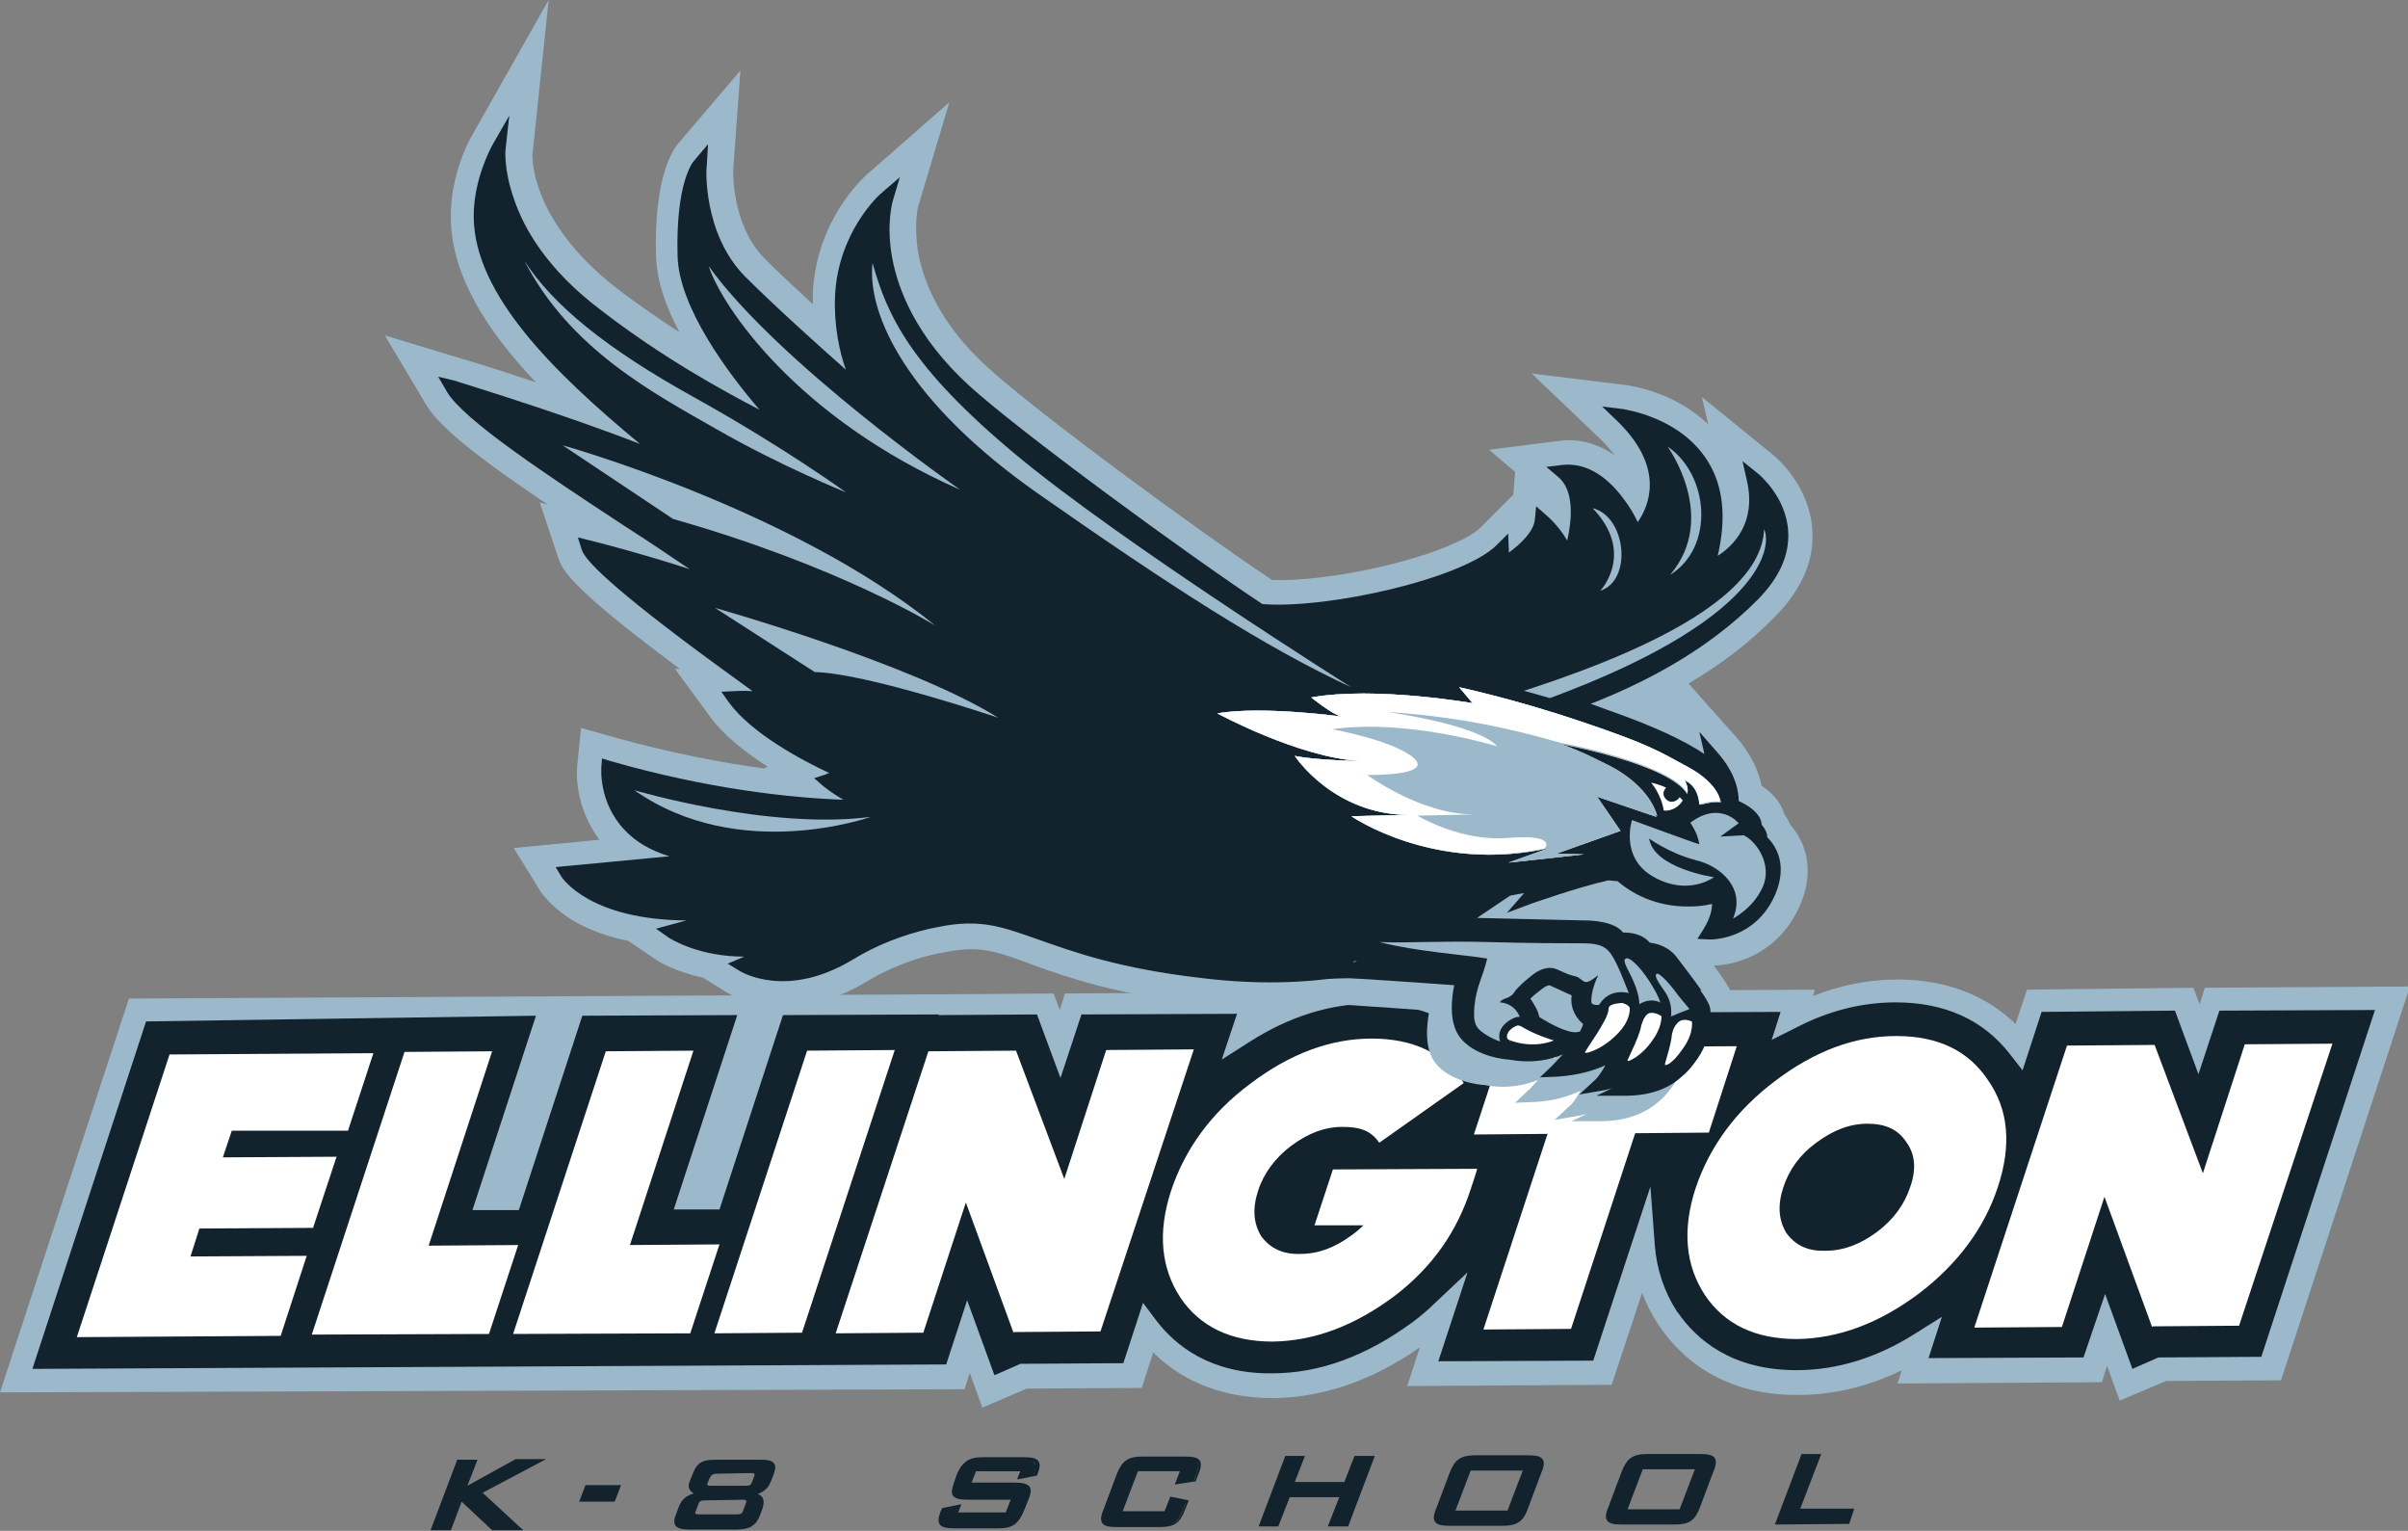 <?xml version="1.0" encoding="utf-8"?>
<!-- Generator: Adobe Illustrator 21.0.2, SVG Export Plug-In . SVG Version: 6.00 Build 0)  -->
<svg version="1.1" id="Layer_1" xmlns="http://www.w3.org/2000/svg" xmlns:xlink="http://www.w3.org/1999/xlink" x="0px" y="0px"
	 viewBox="0 0 379.2 241" style="enable-background:new 0 0 379.2 241;" xml:space="preserve">
<rect x="0" y="0" width="379.2" height="241" fill="#808080" stroke="none"/>
<style type="text/css">
	.st0{fill:#13232E;}
	.st1{fill:#9BB9CB;}
	.st2{fill:#B21E28;}
	.st3{fill:#FFFFFF;}
	.st4{clip-path:url(#SVGID_2_);fill:#CDD8E0;}
	.st5{fill:#CDD8E0;}
	.st6{fill:#AFBAC4;}
</style>
<g>
	<g>
		<path class="st0" d="M72.2,230.2l2.7,0l-1.7,4.4l8-4.5l3.8,0l-9.5,5l6.3,5.6l-4.3,0l-5-4.6l-1.8,4.7l-2.7,0L72.2,230.2z"/>
		<path class="st0" d="M82.4,240.9l-4.9,0l-4.8-4.5l-1.7,4.5l-3.2,0l4.2-11.1l3.2,0l-1.6,4.1l7.6-4.2l4.8,0l-10,5.3L82.4,240.9z
			 M77.7,240.5l3.6,0l-6.1-5.4l8.9-4.8l-2.8,0l-8.5,4.7l1.8-4.7l-2.2,0l-3.9,10.2l2.2,0l1.9-4.8L77.7,240.5z"/>
	</g>
	<g>
		<path class="st0" d="M92.3,234.1l5.1,0l-0.8,2.1l-5.1,0L92.3,234.1z"/>
		<path class="st0" d="M96.8,236.4l-5.6,0l1-2.6l5.6,0L96.8,236.4z M91.8,236l4.6,0l0.6-1.7l-4.6,0L91.8,236z"/>
	</g>
	<g>
		<path class="st0" d="M121.7,232l-0.4,1c-0.5,1.2-1.3,1.8-3,2.1c1.6,0.2,2.1,0.8,1.6,2.1l-0.4,1.1c-0.6,1.6-1.5,2.3-3.7,2.3l-7.3,0
			c-2.2,0-2.5-0.6-1.9-2.3l0.4-1.1c0.5-1.3,1.5-2,3.2-2.1c-1.5-0.3-1.9-0.8-1.4-2l0.4-1c0.6-1.7,1.5-2.1,3.4-2.1l7.1,0
			C121.8,229.9,122.3,230.3,121.7,232z M111.1,236c-0.9,0-1.2,0.2-1.5,1l-0.3,0.8c-0.3,0.8-0.2,0.9,0.7,0.9l5.8,0
			c0.9,0,1.2-0.2,1.4-1l0.3-0.8c0.3-0.8,0.2-1-0.7-1L111.1,236z M113,231.8c-0.9,0-1.2,0.2-1.5,1l-0.2,0.5c-0.3,0.8-0.2,1,0.7,1
			l5.3,0c0.9,0,1.2-0.2,1.5-1l0.2-0.5c0.3-0.8,0.2-1-0.7-1L113,231.8z"/>
		<path class="st0" d="M115.9,240.8l-7.3,0c-1.2,0-1.9-0.2-2.2-0.6c-0.3-0.4-0.3-1,0.1-1.9l0.4-1.1c0.4-1.1,1.2-1.8,2.4-2.1
			c-0.3-0.1-0.5-0.3-0.7-0.6c-0.2-0.4-0.2-0.9,0.1-1.5l0.4-1c0.7-1.9,1.7-2.2,3.6-2.2l7.1,0c1,0,1.8,0.1,2.1,0.6
			c0.3,0.4,0.2,0.9-0.1,1.8l-0.4,1c-0.4,1-1,1.6-2.1,2c0.4,0.1,0.6,0.3,0.8,0.6c0.2,0.4,0.2,0.9,0,1.6l-0.4,1.1
			C119.1,240.1,118.1,240.8,115.9,240.8z M112.8,230.2c-1.9,0-2.6,0.4-3.2,1.9l-0.4,1c-0.2,0.5-0.2,0.9-0.1,1.1
			c0.2,0.3,0.6,0.5,1.3,0.6l1.6,0.3l-1.6,0.2c-1.6,0.2-2.6,0.8-3,2l-0.4,1.1c-0.3,0.8-0.3,1.2-0.2,1.5c0.2,0.3,0.8,0.4,1.8,0.4
			l7.3,0c2,0,2.8-0.5,3.4-2.1l0.4-1.1c0.2-0.5,0.2-0.9,0-1.2c-0.2-0.3-0.7-0.5-1.5-0.6l-1.7-0.2l1.7-0.3c1.6-0.3,2.4-0.8,2.8-1.9
			l0.4-1c0.3-0.7,0.3-1.1,0.2-1.4c-0.2-0.3-0.7-0.4-1.7-0.4L112.8,230.2z M115.9,238.9l-5.8,0c-0.5,0-0.8,0-1-0.3
			c-0.2-0.2-0.1-0.6,0.1-1l0.3-0.8c0.3-0.9,0.7-1.1,1.7-1.1l5.8,0c0.5,0,0.8,0,1,0.3c0.2,0.2,0.1,0.6-0.1,1l-0.3,0.8
			C117.2,238.6,116.9,238.9,115.9,238.9z M111.1,236.2c-0.8,0-1,0.1-1.2,0.8l-0.3,0.8c-0.2,0.4-0.1,0.5-0.1,0.5c0,0,0.1,0.1,0.6,0.1
			l5.8,0c0.8,0,1-0.1,1.2-0.8l0.3-0.8c0.2-0.4,0.1-0.5,0.1-0.6c0,0-0.1-0.1-0.6-0.1L111.1,236.2z M117.4,234.4l-5.3,0
			c-0.5,0-0.8,0-1-0.3c-0.2-0.3-0.1-0.6,0.1-1l0.2-0.5c0.3-0.9,0.7-1.1,1.7-1.1l5.3,0c0.5,0,0.8,0,1,0.3c0.2,0.2,0.1,0.6-0.1,1
			l-0.2,0.5C118.7,234.2,118.3,234.4,117.4,234.4z M113,232c-0.8,0-1,0.2-1.3,0.8l-0.2,0.5c-0.2,0.4-0.1,0.5-0.1,0.5
			c0,0,0.1,0.1,0.6,0.1l5.3,0c0.8,0,1-0.1,1.2-0.8l0.2-0.5c0.2-0.4,0.1-0.5,0.1-0.6c0,0-0.1-0.1-0.6-0.1L113,232z"/>
	</g>
	<g>
		<path class="st0" d="M153.4,231.6l-0.9,2.3l7.1,0c2.1,0,2.6,0.5,1.9,2.5l-0.6,1.5c-0.8,2-1.7,2.5-3.8,2.5l-7,0
			c-2.1,0-2.6-0.5-1.9-2.5l0.1-0.3l2.5-0.5l-0.5,1.3l8,0l0.9-2.4l-7.1,0c-2.1,0-2.6-0.5-1.9-2.5l0.4-1.2c0.8-2,1.6-2.5,3.8-2.5
			l6.5,0c2,0,2.6,0.5,1.9,2.3l-0.1,0.2l-2.5,0.5l0.5-1.2L153.4,231.6z"/>
		<path class="st0" d="M157.2,240.6l-7,0c-1.3,0-1.9-0.2-2.2-0.6c-0.3-0.4-0.3-1.1,0.2-2.2l0.2-0.4l3-0.6l-0.5,1.3l7.5,0l0.8-2
			l-6.8,0c-1.3,0-1.9-0.2-2.2-0.6c-0.3-0.4-0.3-1.1,0.2-2.2l0.4-1.2c0.8-2,1.7-2.7,4-2.7l6.5,0c1.3,0,1.9,0.2,2.2,0.6
			c0.3,0.4,0.3,1-0.1,2l-0.1,0.3l-3.1,0.6l0.5-1.3l-7,0l-0.7,1.8l6.8,0c1.3,0,1.9,0.2,2.3,0.6c0.3,0.4,0.3,1.1-0.2,2.2l-0.6,1.5
			C160.4,239.9,159.5,240.6,157.2,240.6z M148.5,237.8l-0.1,0.2c-0.3,0.9-0.4,1.5-0.2,1.7c0.2,0.3,0.8,0.4,1.9,0.4l7,0
			c2.1,0,2.9-0.5,3.6-2.4l0.6-1.5c0.3-0.9,0.4-1.4,0.2-1.7c-0.2-0.3-0.8-0.4-1.9-0.4l-7.4,0l1.1-2.7l7.9,0l-0.4,1.1l2-0.4l0-0.1
			c0.3-0.8,0.3-1.3,0.2-1.6c-0.2-0.3-0.8-0.5-1.9-0.4l-6.5,0c-2.1,0-2.9,0.5-3.6,2.4l-0.4,1.2c-0.3,0.9-0.4,1.5-0.2,1.8
			c0.2,0.3,0.8,0.4,1.9,0.4l7.4,0l-1.1,2.9l-8.5,0l0.5-1.2L148.5,237.8z"/>
	</g>
	<g>
		<path class="st0" d="M179,231.5l-2.6,6.7l7.1,0l0.9-2.3l2.4,0.5l-0.5,1.3c-0.8,2-1.6,2.5-3.8,2.5l-6.8,0c-2.1,0-2.6-0.5-1.9-2.5
			l2.1-5.6c0.8-2,1.6-2.5,3.8-2.5l6.8,0c2.1,0,2.6,0.5,1.9,2.5l-0.4,1l-2.8,0.4l0.8-2L179,231.5z"/>
		<path class="st0" d="M182.6,240.4l-6.8,0c-1.3,0-1.9-0.2-2.2-0.6c-0.3-0.4-0.3-1.1,0.2-2.2l2.1-5.6c0.8-2,1.7-2.7,4-2.7l6.8,0
			c1.3,0,1.9,0.2,2.2,0.6c0.3,0.4,0.3,1.1-0.2,2.2l-0.4,1.1l-3.3,0.5l0.8-2.1l-6.6,0l-2.4,6.3l6.6,0l0.9-2.3l2.9,0.6l-0.6,1.5
			C185.8,239.8,184.9,240.4,182.6,240.4z M179.9,229.9c-2.1,0-2.9,0.5-3.6,2.4l-2.1,5.6c-0.3,0.9-0.4,1.5-0.2,1.8
			c0.2,0.3,0.8,0.4,1.9,0.4l6.8,0c2.1,0,2.9-0.5,3.6-2.4l0.4-1l-2-0.4l-0.9,2.2l-7.6,0l2.8-7.2l7.6,0l-0.8,2l2.3-0.3l0.3-0.9
			c0.3-0.9,0.4-1.5,0.2-1.8c-0.2-0.3-0.8-0.4-1.9-0.4L179.9,229.9z"/>
	</g>
	<g>
		<path class="st0" d="M202.6,229.5l2.6,0l-1.6,4.1l8.3,0l1.6-4.1l2.7,0l-4.1,10.6l-2.7,0l1.8-4.6l-8.3,0l-1.8,4.6l-2.6,0
			L202.6,229.5z"/>
		<path class="st0" d="M212.3,240.3l-3.2,0l1.8-4.6l-7.8,0l-1.8,4.6l-3.1,0l4.2-11.1l3.1,0l-1.6,4.1l7.8,0l1.6-4.1l3.2,0
			L212.3,240.3z M209.8,239.8l2.2,0l3.9-10.2l-2.2,0l-1.6,4.1l-8.8,0l1.6-4.1l-2.2,0l-3.9,10.2l2.2,0l1.8-4.6l8.8,0L209.8,239.8z"/>
	</g>
	<g>
		<path class="st0" d="M232.3,229.4l8.4,0c2.1,0,2.6,0.5,1.9,2.5l-2.1,5.6c-0.8,2-1.6,2.5-3.8,2.5l-8.4,0c-2.1,0-2.6-0.5-1.9-2.5
			l2.1-5.6C229.3,229.9,230.2,229.4,232.3,229.4z M237.6,237.9l2.6-6.7l-8.7,0l-2.6,6.7L237.6,237.9z"/>
		<path class="st0" d="M236.6,240.2l-8.4,0c-1.3,0-1.9-0.2-2.2-0.6c-0.3-0.4-0.3-1.1,0.2-2.2l2.1-5.6c0.8-2,1.7-2.7,4-2.7l8.4,0
			c1.3,0,1.9,0.2,2.2,0.6c0.3,0.4,0.3,1.1-0.2,2.2l-2.1,5.6C239.9,239.5,238.9,240.2,236.6,240.2z M232.3,229.6
			c-2.1,0-2.9,0.5-3.6,2.4l-2.1,5.6c-0.3,0.9-0.4,1.5-0.2,1.8c0.2,0.3,0.8,0.4,1.9,0.4l8.4,0c2.1,0,2.9-0.5,3.6-2.4l2.1-5.6
			c0.3-0.9,0.4-1.5,0.2-1.8c-0.2-0.3-0.8-0.4-1.9-0.4L232.3,229.6z M237.7,238.2l-9.2,0l2.8-7.2l9.2,0L237.7,238.2z M229.2,237.8
			l8.2,0l2.4-6.3l-8.2,0L229.2,237.8z"/>
	</g>
	<g>
		<path class="st0" d="M259.4,229.2l8.4,0c2.1,0,2.6,0.5,1.9,2.5l-2.1,5.6c-0.8,2-1.6,2.5-3.8,2.5l-8.4,0c-2.1,0-2.6-0.5-1.9-2.5
			l2.1-5.6C256.4,229.8,257.3,229.2,259.4,229.2z M264.6,237.8l2.6-6.7l-8.7,0l-2.6,6.7L264.6,237.8z"/>
		<path class="st0" d="M263.7,240l-8.4,0c-1.3,0-1.9-0.2-2.2-0.6c-0.3-0.4-0.3-1.1,0.2-2.2l2.1-5.6c0.8-2,1.7-2.7,4-2.7l8.4,0
			c1.3,0,1.9,0.2,2.2,0.6c0.3,0.4,0.3,1.1-0.2,2.2l-2.1,5.6C266.9,239.4,266,240,263.7,240z M259.4,229.5c-2.1,0-2.9,0.5-3.6,2.4
			l-2.1,5.6c-0.3,0.9-0.4,1.5-0.2,1.8c0.2,0.3,0.8,0.4,1.9,0.4l8.4,0c2.1,0,2.9-0.5,3.6-2.4l2.1-5.6c0.3-0.9,0.4-1.5,0.2-1.8
			c-0.2-0.3-0.8-0.4-1.9-0.4L259.4,229.5z M264.8,238l-9.2,0l2.8-7.2l9.2,0L264.8,238z M256.3,237.6l8.2,0l2.4-6.3l-8.2,0
			L256.3,237.6z"/>
	</g>
	<g>
		<path class="st0" d="M283.9,229.1l2.6,0l-3.3,8.6l8.5,0l-0.8,2l-11.2,0.1L283.9,229.1z"/>
		<path class="st0" d="M291.2,239.9l-11.7,0.1l4.2-11.1l3.1,0l-3.3,8.6l8.5,0L291.2,239.9z M280.2,239.5l10.7-0.1l0.6-1.5l-8.5,0
			l3.3-8.6l-2.2,0L280.2,239.5z"/>
	</g>
</g>
<g>
	<g>
		<path class="st1" d="M277.4,129.8l0-0.1c0-0.4-0.3-2.1-3.6-3.6c0-1.3-0.3-4.2-3.4-7.7l-2.8-3.2l0.8,3.5c-3.3-2.2-8.1-4.4-14.3-6.6
			c-1.2-0.4-2.4-0.9-3.6-1.3c7.9-3.1,18.1-8.1,26.4-16.5c3.3-3.4,4.9-6.9,4.7-10.6c-0.3-5.5-4.6-9-4.7-9.1l-2.5-2l0.7,3.1
			c1.5,6.6-2.1,10.2-4.6,11.8c1.4-6,0.9-11.1-1.7-15.1c-4.4-6.8-12.9-7.9-13.2-8l-3.3-0.4l2.4,2.3c3.4,3.3,5.1,6.7,5.1,10
			c0,2.6-1,4.6-1.9,5.9c-0.5-1.1-1.3-2.5-2.4-3.9c-2.8-3.7-6.1-5.5-9.5-5.1l-2.5,0.3l1.9,1.6c2.6,2.2,2.1,6.9,1.4,10
			c-0.7-1.2-1.8-2.7-3.3-4l-1.6-1.4l-0.2,2.1c-0.2,1.9-2.2,3.8-4.1,5.2c0-0.2,0-0.3,0-0.4l-0.1-2.6l-1.8,1.8
			c-5.3,5.3-26.6,10.1-36.9,9.3c-11.8-7.8-38.3-27.2-46.2-34.4c-8.4-7.7-11.2-15.2-12.1-20.1c-1-5.4,0.1-9,0.1-9l1.1-3.7l-2.9,2.5
			c-0.3,0.2-6.8,6.1-7.3,16.1c-0.2,4.8,0.7,8.9,1.7,11.7c-4.3-3.8-11.3-10.1-15.9-14.7c-6.7-6.8-6.1-17.3-6-17.4l0.2-3.4l-2.2,2.6
			c-0.3,0.3-2.9,3.7-2.6,15c0.2,8.1,8,18.5,12.9,24.2c-5.6-2.9-15.3-8.2-25-15.7c-8.5-6.4-12.1-12.9-13.6-17.3
			c-1.7-4.7-1.4-7.9-1.4-7.9l0.6-5.4l-2.7,4.7c-0.1,0.2-3,5.4-2.9,11.4c0.2,12,12.3,24.1,26.2,35.6c-12.5-4.9-29.1-9.9-29.3-10
			L69,59.3l1.4,2.4C73,66.1,86,74.7,98.5,82.9c3.6,2.3,7,4.6,10.1,6.7c-7-2.3-15.1-4.4-15.6-4.5l-2-0.5l0.6,1.9c0.3,0.8,1,3,16,14.3
			c4.1,3.1,8.2,6,10.9,8c-1.5-0.1-2.7,0-2.8,0l-2.1,0.1l1.2,1.7c3.6,4.9,11.5,9.1,15.8,11.1c-0.3,0.1-0.5,0.1-0.5,0.2l-1.9,0.6
			l1.5,1.3c0.9,0.7,1.9,1.4,3.1,2.1c-8.4-0.3-21.4-1.7-36.7-6.1l-1.3-0.4l-0.1,1.3c0,0.2-0.5,5.6,3.7,10c1.8,1.9,4.1,3.2,7,4.1
			l-17.9,1.7l0.9,1.5c0.2,0.3,4.5,6.8,19.7,6.9l-4.8,1.3l2,1.4c0.3,0.2,4.7,3,11.9,3l-2.6,1.1l1.8,1.1c0.3,0.2,7.5,4.6,18-1.8
			c3.6-2.2,7.7-3.8,12-4.8c0.5-0.1,1-0.2,1.5-0.3c6.5-1.3,9.9,0,15.6,2c5.4,1.9,12.7,4.6,26,6.1c8.3,1,15.8,0.8,22.5-0.3l0.2,0
			c0.7,0,9.8,0.6,16.5,1.1c-0.4,2-0.9,5.8,0.9,8.2c2.3,3,7.1,3.5,7.8,3.5c3.5,0.6,6.2,0.1,8.1-0.7c-0.6,0.6-1.1,1.2-1.4,1.5l-2.1,2
			l2.9-0.1c3.3-0.1,5.8-0.9,7.5-1.7c-0.7,1.3-1.4,1.9-1.4,1.9l-2.9,2.6l3.8-0.7c0.2,0,0.5-0.1,0.7-0.1l-2,0.9l4.8,0
			c0.2,0,0.3,0,0.5,0c3.5-0.1,6.4-1.1,8.7-2.9c0.8-0.6,1.7-1.6,2.6-2.9c1.5-2.2,1.9-4.2,1.9-5.5c0.2-1.1,0.2-2,0.1-2.6
			c-0.3-1-1.5-2.7-3.4-5.2c-0.6-0.8-1.2-1.6-1.6-2.1c-1.3-1.9-3.4-2.4-4.4-2.5c-1.3-1.5-3.2-1.6-4.2-1.6c-1.4-1.8-5.1-1.9-6-1.9
			l-17-0.4l5.2-3.5c0.6-0.1,1.4-0.3,2.2-0.4l-2.7,3.1l4-1.5c0.1,0,6.7-2.4,11.9-3.6c0.5,0,1,0.1,1.5,0.1c2.1,1.8,5.9,4.1,11.4,4
			c1.1,0,2.2-0.1,3.5-0.4c0,0.8-0.2,2.1-1.3,3.9l-1,1.6l1.9,0.1c0.3,0,7.3,0.1,10.4-7.2c1.9-4.6,0.1-7.5-1.3-8.9
			C278.3,131.1,277.9,130.4,277.4,129.8z M242.5,159.7c-0.2-1-0.8-2-1.3-2.6c0.4-0.4,1-0.9,1.7-1.5c0.6-0.5,1-0.6,1.1-0.6l3.4,1.5
			c-0.3,2,0.8,3.6,1.8,4.4c-0.1,0.3-0.3,0.7-0.5,1l-0.5,0.1C246.8,162.2,244.1,160.8,242.5,159.7z"/>
		<path class="st1" d="M281,128.2c-0.4-1.3-1.3-3-3.6-4.5c-0.4-2.1-1.5-4.9-4.2-7.9l-7.3-8.2c5.3-3.1,9.8-6.6,13.7-10.6
			c4.1-4.2,6.1-8.7,5.8-13.5c-0.4-7-5.6-11.4-6.2-11.9l-11.2-9.1l1,4.3c-5.3-5.1-12.2-6.1-13.1-6.2l-14.7-1.8L252,69.1
			c0.9,0.9,1.7,1.8,2.3,2.6c-2.7-1.9-5.7-2.7-8.7-2.3l-11.1,1.4l4.1,3.5l-0.3,3.6l-5.2,5.2c-1.4,1.4-6.1,3.8-14.7,5.9
			c-6.6,1.6-13.6,2.5-18.1,2.3c-12-8-37.3-26.6-44.8-33.5c-7.6-6.9-10.1-13.6-10.9-18c-0.7-4.2-0.1-7,0-7.3l4.9-16.4l-12.9,11.3
			c-0.8,0.7-8.1,7.4-8.6,18.8c0,0.6,0,1.1,0,1.7c-2.7-2.5-5.4-5-7.6-7.2c-5.3-5.4-5-14.1-4.9-14.5l1.1-15.1l-9.8,11.5
			c-1.1,1.3-3.8,5.8-3.5,17.6c0.1,3.9,1.5,8,3.7,12.1c-3.1-2-6.3-4.2-9.6-6.7c-7.7-5.9-11-11.7-12.4-15.5c-1.3-3.5-1.2-6-1.1-6.2
			L86.4,0l-12,21.2c-0.4,0.6-3.6,6.5-3.4,13.4c0.2,8.9,5.7,17.5,13.4,25.6c-6.5-2.2-11.5-3.7-11.6-3.7l-12.2-3.7l6.5,10.9
			c2.2,3.7,8.7,8.7,19.1,15.7l-1.2-0.3l2.9,8.7c0.6,1.7,1.4,4.2,17.3,16.1c0.6,0.5,1.2,0.9,1.9,1.4l-0.8,0l5.5,7.5
			c2.2,3,5.5,5.6,9.1,7.9l-0.5,0.2l0.1,0.1c-6.7-0.9-14.6-2.4-23.3-4.8l-5.7-1.6l-0.6,5.9c-0.1,0.7-0.5,6.4,3.5,11.7l-13.5,1.3
			l4.2,6.8c0.4,0.6,2,2.8,5.6,4.9c2.4,1.3,5.1,2.3,8.2,2.9l4.3,2.9c0.4,0.3,3.1,2,7.5,2.9l3.7,2.3c1,0.6,9.7,5.8,22.1-1.7
			c3.2-1.9,6.8-3.4,10.7-4.3c0.5-0.1,1-0.2,1.6-0.3c5.4-1.1,8-0.2,13.6,1.9c5.5,2,13.1,4.7,26.9,6.3c8.5,1,16.3,0.9,23.2-0.3
			c1.1,0,5.8,0.4,12.1,0.8c0,2.4,0.5,4.9,2.1,7c2.6,3.3,4.9,3.6,8.3,4.8l-3.1,2.3l6.3-0.2l-4.4,2.4l4.1,0.4l-1.9,1.6l12.2-0.5l7.5,0
			c0.2,0,0.4,0,0.6,0c4.4-0.1,8-1.4,11-3.8c1.1-0.9,2.2-2.1,3.4-3.7c0.5-0.7,0.9-1.4,1.2-2.1l1.2-3.7c0.1-0.6,0.2-1.1,0.2-1.6
			c0.2-1.1,0.2-2.6-0.1-3.8c-0.4-1.6-1.5-3.2-3.3-5.7c0,0,0,0,0,0c3.8-0.1,10.4-2.1,13.6-9.6c2-4.6,1.4-9.2-1.6-12.6
			C281.6,129.1,281.3,128.6,281,128.2z M265.6,160.3l0,0.2l0,0.2c0,0.8-0.2,2-1.2,3.4c-0.2,0.3-0.4,0.5-0.5,0.7l-6,1.3l4-7.1
			l-8.4,3.9l6-6.7l-6.7,2.7l-1.1-0.9c-0.4-0.3-0.5-0.7-0.5-1l0.3-2.8l-6.9-3.1l-1,0.1c-1.1,0.1-2.1,0.6-3.2,1.4
			c-0.7,0.5-1.3,1.1-1.9,1.6l-2.6,2.3l2.1,2.8c0.4,0.6,0.6,1,0.6,1.1l0.3,1.5l1.3,0.9c0.1,0,0.1,0.1,0.2,0.1c-0.7,0-1.4-0.1-2.2-0.2
			l-0.2,0l-0.2,0c-1.4-0.1-4-0.8-5-2.1c-0.5-0.6-0.7-2.4-0.2-5l0.9-4.3l-4.4-0.3c-0.1,0-0.3,0-0.4,0l6.9-2.5l14.1,0.3l0.1,0
			c1.4,0,2.6,0.3,3,0.5l1.1,1.5l2-0.1c0,0,0,0,0,0c0.6,0,1.1,0.1,1.2,0.3l1,1.1l1.4,0.2c0.3,0,1.3,0.2,1.8,0.9
			c0.5,0.7,1,1.4,1.7,2.3c0.8,1.1,2.3,3,2.7,3.8C265.7,159.5,265.7,159.8,265.6,160.3z M276.4,139.2c-0.7,1.6-1.6,2.7-2.6,3.4
			c0-0.2,0-0.3,0-0.4l-0.2-4.4l-4.4,0.8c-1,0.2-1.9,0.3-2.8,0.3c-4.3,0.1-7.2-1.6-8.9-3.1l-0.9-0.8l-1.2-0.1
			c-0.6-0.1-1.2-0.1-1.7-0.1l-0.5,0l-0.5,0.1c-0.9,0.2-1.9,0.4-2.8,0.7l0.9-1l-11.2,2.3c-0.8,0.2-1.5,0.3-2.1,0.4l-0.8,0.1
			l-15.9,10.8l7.6,0.2l-2.2,2.5c-6.4-0.5-13.1-0.9-13.8-0.9l-0.5,0l-0.3,0.1c-6.3,1.1-13.5,1.2-21.4,0.3c-12.9-1.5-20-4-25.2-5.9
			c-5.9-2.1-10.2-3.7-17.7-2.2c-0.5,0.1-0.9,0.2-1.3,0.2l-0.3,0.1c-4.1,0.9-7.9,2.3-11.4,4.2l-17,0c-0.3,0-0.5,0-0.8,0l20.7-5.5
			l-29-0.2c-4.9,0-8.4-0.8-10.8-1.6l27.8-2.6l-18.7-5.7c-2.2-0.7-4-1.7-5.4-3.1c-1.1-1.1-1.7-2.4-2.1-3.5c14,3.7,25.9,4.8,33.7,5.1
			l15.6,0.6l-11.3-6.5l4.4-1.3l-9.1-4.3c-3.7-1.7-6.8-3.5-9.4-5.3l8.3,0.3l-10.6-7.5c-2.7-1.9-6.8-4.9-10.9-7.9
			c-3.3-2.4-5.8-4.4-7.8-6c1.7,0.5,3.5,1.1,5.2,1.6l25.8,8.4l-22.4-15.3c-3.1-2.1-6.5-4.4-10.1-6.7c-5.6-3.7-12.2-8.1-17.6-11.9
			c5.2,1.7,11.2,3.8,16.5,5.9l22,8.6l-18.2-15.2C91.9,57.5,80,46.3,78.8,35.9C81,40.5,85,46.3,92.5,52c9.8,7.4,19.3,12.8,25.6,16
			l17.4,8.9L122.7,62c-7.3-8.5-11.7-16.2-12-21.3c1,1.9,2.3,3.8,4,5.5c4.5,4.6,11.3,10.6,16.1,14.9l11.1,9.8L137,57
			c-1.2-3.3-1.7-6.7-1.5-10.3c0.1-2.3,0.6-4.3,1.2-6c0,0.2,0.1,0.4,0.1,0.6c1,5.5,4.1,13.9,13.3,22.3c8.1,7.5,34.8,27,46.6,34.8
			l0.8,0.5l1,0.1c1.1,0.1,2.3,0.1,3.6,0.1c9.1-0.2,23.2-3,31.5-7.2l-0.1,3l6.4-4.7c1.4-1.1,2.6-2.1,3.5-3.2c0,0.1,0.1,0.1,0.1,0.2
			l4.9,8.6l2.2-9.6c0.6-2.7,0.8-5,0.6-6.8c0.5,0.5,0.9,1,1.3,1.5c0.9,1.2,1.6,2.5,2,3.3l3,5.9l3.7-5.5c1.1-1.7,2.5-4.5,2.5-8
			c0-1.6-0.3-3.2-0.9-4.8c1,0.8,2,1.8,2.7,3c2,3.1,2.4,7.1,1.2,12.1l-2.2,9.3l8-5.1c2.3-1.5,4-3.3,5.2-5.5c-0.3,2.1-1.5,4.2-3.6,6.4
			c-3.7,3.8-8.2,7.1-13.4,10.1l-0.2-0.2l0.1,0.3c-3.5,2-7.3,3.8-11.5,5.4l-9.8,3.9l10,3.4c1.2,0.4,2.4,0.8,3.6,1.2l0,0
			c5.8,2,10.4,4.1,13.4,6.1l3.4,2.3c0.3,0.9,0.4,1.5,0.4,1.8l-0.1,2.6l2.3,1c0.8,0.3,1.2,0.7,1.3,0.8l0.1,0.8l0.7,0.9
			c0.3,0.4,0.5,0.7,0.7,1.1l0.3,0.7l0.5,0.5C277.1,135.7,277.2,137.2,276.4,139.2z M262.7,111.3c-0.7-0.3-1.3-0.6-2-0.9
			c0.6-0.3,1.1-0.6,1.6-0.8L262.7,111.3z"/>
	</g>
	<path class="st0" d="M277.4,129.8l0-0.1c0-0.4-0.3-2.1-3.6-3.6c0-1.3-0.3-4.2-3.4-7.7l-2.8-3.2l0.8,3.5c-3.3-2.2-8.1-4.4-14.3-6.6
		c-1.2-0.4-2.4-0.9-3.6-1.3c7.9-3.1,18.1-8.1,26.4-16.5c3.3-3.4,4.9-6.9,4.7-10.6c-0.3-5.5-4.6-9-4.7-9.1l-2.5-2l0.7,3.1
		c1.5,6.6-2.1,10.2-4.6,11.8c1.4-6,0.9-11.1-1.7-15.1c-4.4-6.8-12.9-7.9-13.2-8l-3.3-0.4l2.4,2.3c3.4,3.3,5.1,6.7,5.1,10
		c0,2.6-1,4.6-1.9,5.9c-0.5-1.1-1.3-2.5-2.4-3.9c-2.8-3.7-6.1-5.5-9.5-5.1l-2.5,0.3l1.9,1.6c2.6,2.2,2.1,6.9,1.4,10
		c-0.7-1.2-1.8-2.7-3.3-4l-1.6-1.4l-0.2,2.1c-0.2,1.9-2.2,3.8-4.1,5.2c0-0.2,0-0.3,0-0.4l-0.1-2.6l-1.8,1.8
		c-5.3,5.3-26.6,10.1-36.9,9.3c-11.8-7.8-38.3-27.2-46.2-34.4c-8.4-7.7-11.2-15.2-12.1-20.1c-1-5.4,0.1-9,0.1-9l1.1-3.7l-2.9,2.5
		c-0.3,0.2-6.8,6.1-7.3,16.1c-0.2,4.8,0.7,8.9,1.7,11.7c-4.3-3.8-11.3-10.1-15.9-14.7c-6.7-6.8-6.1-17.3-6-17.4l0.2-3.4l-2.2,2.6
		c-0.3,0.3-2.9,3.7-2.6,15c0.2,8.1,8,18.5,12.9,24.2c-5.6-2.9-15.3-8.2-25-15.7c-8.5-6.4-12.1-12.9-13.6-17.3
		c-1.7-4.7-1.4-7.9-1.4-7.9l0.6-5.4l-2.7,4.7c-0.1,0.2-3,5.4-2.9,11.4c0.2,12,12.3,24.1,26.2,35.6c-12.5-4.9-29.1-9.9-29.3-10
		L69,59.3l1.4,2.4C73,66.1,86,74.7,98.5,82.9c3.6,2.3,7,4.6,10.1,6.7c-7-2.3-15.1-4.4-15.6-4.5l-2-0.5l0.6,1.9c0.3,0.8,1,3,16,14.3
		c4.1,3.1,8.2,6,10.9,8c-1.5-0.1-2.7,0-2.8,0l-2.1,0.1l1.2,1.7c3.6,4.9,11.5,9.1,15.8,11.1c-0.3,0.1-0.5,0.1-0.5,0.2l-1.9,0.6
		l1.5,1.3c0.9,0.7,1.9,1.4,3.1,2.1c-8.4-0.3-21.4-1.7-36.7-6.1l-1.3-0.4l-0.1,1.3c0,0.2-0.5,5.6,3.7,10c1.8,1.9,4.1,3.2,7,4.1
		l-17.9,1.7l0.9,1.5c0.2,0.3,4.5,6.8,19.7,6.9l-4.8,1.3l2,1.4c0.3,0.2,4.7,3,11.9,3l-2.6,1.1l1.8,1.1c0.3,0.2,7.5,4.6,18-1.8
		c3.6-2.2,7.7-3.8,12-4.8c0.5-0.1,1-0.2,1.5-0.3c6.5-1.3,9.9,0,15.6,2c5.4,1.9,12.7,4.6,26,6.1c8.3,1,15.8,0.8,22.5-0.3l0.2,0
		c0.7,0,9.8,0.6,16.5,1.1c-0.4,2-0.9,5.8,0.9,8.2c2.3,3,7.1,3.5,7.8,3.5c3.5,0.6,6.2,0.1,8.1-0.7c-0.6,0.6-1.1,1.2-1.4,1.5l-2.1,2
		l2.9-0.1c3.3-0.1,5.8-0.9,7.5-1.7c-0.7,1.3-1.4,1.9-1.4,1.9l-2.9,2.6l3.8-0.7c0.2,0,0.5-0.1,0.7-0.1l-2,0.9l4.8,0
		c0.2,0,0.3,0,0.5,0c3.5-0.1,6.4-1.1,8.7-2.9c0.8-0.6,1.7-1.6,2.6-2.9c1.5-2.2,1.9-4.2,1.9-5.5c0.2-1.1,0.2-2,0.1-2.6
		c-0.3-1-1.5-2.7-3.4-5.2c-0.6-0.8-1.2-1.6-1.6-2.1c-1.3-1.9-3.4-2.4-4.4-2.5c-1.3-1.5-3.2-1.6-4.2-1.6c-1.4-1.8-5.1-1.9-6-1.9
		l-17-0.4l5.2-3.5c0.6-0.1,1.4-0.3,2.2-0.4l-2.7,3.1l4-1.5c0.1,0,6.7-2.4,11.9-3.6c0.5,0,1,0.1,1.5,0.1c2.1,1.8,5.9,4.1,11.4,4
		c1.1,0,2.2-0.1,3.5-0.4c0,0.8-0.2,2.1-1.3,3.9l-1,1.6l1.9,0.1c0.3,0,7.3,0.1,10.4-7.2c1.9-4.6,0.1-7.5-1.3-8.9
		C278.3,131.1,277.9,130.4,277.4,129.8z M242.5,159.7c-0.2-1-0.8-2-1.3-2.6c0.4-0.4,1-0.9,1.7-1.5c0.6-0.5,1-0.6,1.1-0.6l3.4,1.5
		c-0.3,2,0.8,3.6,1.8,4.4c-0.1,0.3-0.3,0.7-0.5,1l-0.5,0.1C246.8,162.2,244.1,160.8,242.5,159.7z"/>
	<path class="st0" d="M226.7,145.5l23.2,0.5c0,0,4.8,0,5.3,2c0,0,2.9-0.5,4.3,1.5c0,0,2.7,0.1,4.1,2.1c1.4,2,4.4,5.7,4.8,7
		c0.3,1.3-0.5,12.6-12.6,12.5c0,0,4.1-2,4.7-4.9c-0.1,0-2.8,3.1-8.4,4.1c0,0,1.8-1.6,3.1-5.6c0,0-2.9,3.2-10,3.5
		c0,0,4.6-4.5,5.3-7.7c0,0-2.7-1.5-1.8-4.6l-4.2-1.9c0,0-0.7-0.5-2.3,0.7c-1.6,1.3-2.6,2.2-2.6,2.2s1.7,1.8,1.8,3.4
		c0,0,4.4,3.1,6.8,2.8c0,0-3.6,3.6-10.5,2.4c0,0-4.8-0.3-7-3.1c-2.2-2.8-0.4-8.5-0.4-8.5s-17-1.3-17.9-1.2"/>
	<path class="st0" d="M254.2,136.3c0,0,5.6,7.5,16.9,4.7c9.3-2.3-3.8-3.9-4.2-4"/>
	<path class="st0" d="M272,127.1c-8.3-7.5-26.7-12.8-30.4-14.2c11.7-3.9,24.6-9.2,34.5-19.3c9.9-10.1,0.1-18.1,0.1-18.1
		c2.4,10.7-7.4,14.1-7.4,14.1c6.8-21.6-13.3-24.1-13.3-24.1c10.8,10.5,2.3,18.8,2.3,18.8s-4.2-10.9-11.5-10c4.7,4,0.9,14.1,0.9,14.1
		s-0.7-3.4-4.2-6.5c-0.3,3.9-6.9,7.5-6.9,7.5c0.7-0.8,0.6-2.8,0.6-2.8c-5.7,5.8-28,10.5-38,9.6C187.1,88.7,160.1,69,152,61.5
		c-16.8-15.3-12.3-30.2-12.3-30.2s-6.5,5.7-6.9,15.3c-0.4,9.6,3.8,15.9,3.8,15.9s-12.7-11-19.9-18.2c-7.2-7.2-6.4-18.3-6.4-18.3
		s-2.6,3.1-2.4,14.3c0.2,11.2,16.5,27.7,16.5,27.7s-14.9-6.5-30.3-18.2C77.2,36.9,78.7,23.6,78.7,23.6s-2.9,5.1-2.8,10.8
		c0.3,13.5,16.8,27.7,31.6,39.6c-12.2-5.7-36.2-12.9-36.2-12.9c3.8,6.4,33,23.6,45,32.7c-5.4-2.9-23.7-7.7-23.7-7.7
		c1.5,4.3,30.1,24.2,30.1,24.2c-2.8-0.7-6.9-0.5-6.9-0.5c4.8,6.6,18.3,12.1,18.3,12.1c-0.9,0.1-3.6,0.9-3.6,0.9
		c4.9,4.1,13.8,6.3,13.8,6.3c-0.8,0.3-2,1.2-2,1.2s10.2,3.9,21.2,4.5c0,0.1-0.1,0.2-0.1,0.3c-10.6,4.3-33.5,4.9-38.9,5.9
		c1,1,5.4,4,6.9,4.2c0.2,0,0.3,0.1,0.5,0.1c2.8-3,8.7-6,20.6-7.2c26.9-2.7,26-2.8,25.8-2.8c0.6,0,15.6,0,20.5-0.1
		c5-0.1,23.3,4.8,23.3,4.8s-0.2,0.4-0.4,0.9l-68.2,1.7c43.1,13.4,60.2,6.9,67,2c-0.3,1.1-0.4,2.2-0.2,3c0.2,0.8,1.9,2.2,3.6,4.1
		c0.1-0.2,0.1-0.4,0.2-0.6c2.7-6.7,4.1-4.9,4.1-4.9l9.9-6.7c7-3.5,14.1-3.9,17-2.8c3.7,1.4,7.7,3.4,11.6,3.4
		c-1.5-1.6-3.3-4.5-2.9-6.3c2.3,0.1,5.3,1,6,2.6l7.9-1.4C278.5,131.6,275.3,128.5,272,127.1z"/>
	<path class="st2" d="M245.4,131.3c-3.2,0-9.6,0.1-14.1-1.4c3.9-1.9,14.3-2.2,14.3-2.2c-3.2-3.5-18-4.2-23-6.5
		c3.9,0.4,17.3,0.3,22.1,0.2c-1.6-1.2-8.7-3.4-8.7-3.4c6,0.4,11,1.6,14.8,3c-0.1,0.6-0.5,1.3-1.7,1.7c2.4,0.9,3.9,4.5,3.9,4.5
		c5-0.3,6.2,1.4,6.2,1.4c-7.1-1-14.1,0.6-14.1,0.6c3.7,0.5,7,5.7,7,5.7s-4.3-0.6-9.9,0.9c-0.1,0-0.2,0.1-0.4,0.1
		c-1.9-0.9-5,0.3-7.5-1.1C238.4,134.5,241.1,134,245.4,131.3L245.4,131.3z"/>
	<path class="st3" d="M270.8,140.3c0,0,5.6-1.3,5.8-6.2c0.1-1.8-3.2-5.1-6-5.2c0,0,0.2-0.9-0.6-1.3s-3-1-6-0.4
		c-3.1,0.6-2.5,2-4.6,2.1c-2.1,0-6,0.3-9.6,0.1c-1.1,1.6,7.9,8.8,12.7,8.3c-0.5-0.5-1.3-0.7-2.7-2.1c-1.4-1.3-2.2-3.5-4.5-3.5
		c0.6-1,9.7-0.5,13.8,1.3c1.7,0.8,2.4,1.6,2.4,3.3C271.6,138.7,270.6,139.4,270.8,140.3L270.8,140.3z"/>
	<path d="M269,129.8c0,0-0.9-1.1-3.2-1.3C265.8,128.5,265.9,129.3,269,129.8L269,129.8z"/>
	<path class="st3" d="M256.9,126.3c-0.2,0.4-1.4,0.1-2.3-0.8c-0.5-0.6-0.7-1-0.8-1.3c0-0.1,0-0.2,0-0.2c0.1,0,0.2,0,0.2,0
		C254.8,124.4,257.2,125.4,256.9,126.3L256.9,126.3z"/>
	<path class="st1" d="M236.9,112.4c0,0-3.5-1.1-4.8-1.2c14-4.2,45.2-13.9,45.7-27.9C279.2,86.3,277.3,99.1,236.9,112.4L236.9,112.4z
		"/>
	<path class="st1" d="M212.8,108.2c0,0-36.1-22.7-52.8-36.6c-16.7-13.9-20.3-22-22.6-30.2c-0.9,8.2,5.6,22,26.2,36.4
		C184.2,92.2,199,101.8,212.8,108.2L212.8,108.2z"/>
	<path class="st1" d="M151.2,77.1c0,0-28.7-20-39.6-35.2C113.7,48.3,125.5,65.8,151.2,77.1L151.2,77.1z"/>
	<path class="st1" d="M133.2,77.5c0,0-9.6-7-23.8-14.9C95.3,54.8,87.1,48,82.6,41.1c7.2,13.9,20.3,20.8,30.3,26.5
		C122.8,73.3,133.2,77.5,133.2,77.5L133.2,77.5z"/>
	<path class="st1" d="M262.6,70.3c0,0,8.1,11.1,0.4,20.2C270.1,86.1,269.1,74.7,262.6,70.3L262.6,70.3z"/>
	<path class="st3" d="M164.1,137.7c0,0-0.3,2.7,0.1,3.4c-5.1,0.9-22.5,1.8-32,1.8C140,141.2,154.5,140.4,164.1,137.7L164.1,137.7z"
		/>
	<path class="st1" d="M252,93c0,0,5.6-5.9-1.2-13C256.1,81.3,257.1,91.4,252,93L252,93z"/>
	<path class="st0" d="M270.8,141c0,0,1.1,2.2-1.2,5.8c0,0,6.5,0.2,9.4-6.6c1-2.4,1.9-6.8-3.8-9.6l1.2-0.9c0,0-0.1-1.6-3.6-3
		c0,0,0-0.1,0-0.3c0,0,0.6-3.3-3.1-7.4l0.5,2.4c-1.1-1.1-4.9-4.3-16.4-8.3c-16-5.8-28.7-7.6-28.7-7.6l2.8,2.9
		c-4.7-0.4-9.7-0.4-14.7,0.1l10.3,11.7c-1.9-0.4-4.6-0.6-4.6-0.6l18.5,20.3c1.4-0.2,3.2-0.6,5.9-1.1l-2,2.3c0,0,6.8-2.5,12.2-3.7
		c5.5,0.2,16.3,2.5,16.8,3"/>
	<path class="st3" d="M264.5,125.5c-0.3,0.5-0.9,0.8-1.5,0.7c-0.7-0.2-1.2-0.9-1-1.6c0.1-0.2,0.2-0.5,0.4-0.6
		c-0.7-0.3-1.5-0.6-2.4-0.8c0,0,1.6,1.8,2,4.4c0,0,1.8,0.3,3-1.6C264.9,125.9,264.8,125.8,264.5,125.5z"/>
	<g>
		<g>
			<defs>
				<path id="SVGID_1_" d="M230.3,108.5c0.7,0.8,2.2,2.9,2.2,2.9c-4.5-0.6-9.9-1-14.4-0.7c0,0,7.3,7.3,8.6,9.5
					c0,0,19.2,0.7,29.7,7.9c0,0,2.7-0.2,3.7-0.2c0,0-0.7-1.8-2.5-4c-2.8-2.4-9.9-5.5-11.7-6.8c3.3,0.6,9.3,2.5,13.6,3.8
					c2.9,1.2,4.8,2,6.5,4c0,0,0.2-0.4-0.5-1.8c0,0,1.9,0.4,2.4,3.7c0,0,1.1-0.3,3-0.5C268.8,118,235.9,109.8,230.3,108.5z"/>
			</defs>
			<clipPath id="SVGID_2_">
				<use xlink:href="#SVGID_1_"  style="overflow:visible;"/>
			</clipPath>
			<path class="st4" d="M237.2,114.2c0.3,0.1-2.7-3.2-2.7-3.2s27.3,7.4,32.7,10.7c0,0-3.4-2.3-6.4-3.5c0,0-5.5-2.3-8-3.1
				c0,0-11.6-4-15.9-5l-6.6-1.6c0,0,1.5,1.9,2.2,2.9c-6.2-1-12.9-0.9-14.4-0.7c0,0,1.9,1.9,2.7,2.7
				C224.1,113.1,231.6,113,237.2,114.2z"/>
		</g>
		<path class="st5" d="M225.8,124.3c0,0,15.7-0.8,26,3.8c-9.1-4.9-28.4-6.2-28.4-6.2L225.8,124.3z"/>
	</g>
	<path class="st1" d="M267.6,132.9c0,0.1-10.6-3.8-10.6-3.8s-2,6,3.5,9c5.4,3,9.4,0,9.4,0s-9.5-1.4-10.2-6.1c0,0,3.1,2.3,7.3,3.4
		c4.2,1,7.9,4.6,5.9,9.2c0,0,3.2-1.6,4.7-5c1.5-3.4-0.9-7.1-3-8.1l-3.7,0.2l2.9-2.1c0,0-2.9-3.6-7.6-0.1
		C266.1,129.5,267.3,130.9,267.6,132.9z"/>
	<path class="st6" d="M267.8,126.7c0,0,2-0.6,3.2-0.4c0,0-0.3-2.8-5.1-5.5c-4.8-2.6-6.2-3.6-16.9-7.2s-19.2-5.4-19.2-5.4l2.1,2.5
		c0,0-15.4-2.7-25.4-0.9c0,0,3.2,2.6,4.7,3c0,0-12.4-1.7-19.5-0.5c0,0,12.7,6.9,22.4,7.5c0,0-6.9-0.1-10.2-0.8c0,0,6.2,9.5,18.6,9.3
		c-0.1,0-9.6,0.2-9.6,0.2s13.1,9.1,31.1,5l-6.4,2.3l11.9-1.3l-4.4-0.1l10.1-3.6l-3.7-5.4l9.4,3.2c0,0-3.1-2.6-3.3-5
		c0,0-3.4-3.4-12-6.5c0,0,17.2,3.1,20.1,7.9c0,0,0.3-0.8-0.4-2C265.5,122.9,267.7,123.6,267.8,126.7z"/>
	<path class="st6" d="M267.8,126.7c0,0,2-0.6,3.2-0.4c0,0-0.3-2.8-5.1-5.5c-4.8-2.6-6.2-3.6-16.9-7.2s-19.2-5.4-19.2-5.4l2.1,2.5
		c0,0-15.4-2.7-25.4-0.9c0,0,3.2,2.6,4.7,3c0,0-12.4-1.7-19.5-0.5c0,0,12.7,6.9,22.4,7.5c0,0-6.9-0.1-10.2-0.8c0,0,6.2,9.5,18.6,9.3
		c-0.1,0-9.6,0.2-9.6,0.2s13.1,9.1,31.1,5l-6.4,2.3l11.9-1.3l-4.4-0.1l10.1-3.6l-3.7-5.4l9.4,3.2c0,0-3.1-2.6-3.3-5
		c0,0-3.4-3.4-12-6.5c0,0,17.2,3.1,20.1,7.9c0,0,0.3-0.8-0.4-2C265.5,122.9,267.7,123.6,267.8,126.7z"/>
	<path class="st6" d="M261,128.5c0,0-0.7-3.9-6.3-7.3c-5.4-3.2-10.8-3.3-10.8-3.3L261,128.5z"/>
	<path class="st1" d="M265.9,120.8c-4.8-2.6-6.2-3.6-16.9-7.2c-10.6-3.6-19.2-5.4-19.2-5.4l2.1,2.5c0,0-15.4-2.7-25.4-0.9
		c0,0,3.2,2.6,4.7,3c0,0-12.4-1.7-19.5-0.5c0,0,12.7,6.9,22.4,7.5c0,0-6.9-0.1-10.2-0.8c0,0,6,9.2,17.9,9.3c-2.1,0-9,0.2-9,0.2
		s13.1,9.1,31.1,5l-6.4,2.3l11.9-1.3l-4.4-0.1l10.1-3.6l-3.7-5.4l9.4,3.2c0,0-0.4-2.4-3.3-5.1c-0.1-0.1-0.2-0.2-0.5-0.5
		c-0.6-0.5-1.4-1.1-2.2-1.6c-1.9-1.2-4.9-2.8-9.2-4.4c0,0,17.2,3.1,20.1,7.9c0,0,0.3-0.8-0.4-2c0,0,2.1,0.7,2.3,3.8
		c0,0,2-0.6,3.2-0.4C271,126.2,270.7,123.4,265.9,120.8z"/>
	<path class="st3" d="M265.9,120.8c-4.8-2.6-6.2-3.6-16.9-7.2c-10.6-3.6-19.2-5.4-19.2-5.4l2.1,2.5c0,0-15.4-2.7-25.4-0.9
		c0,0,3.2,2.6,4.7,3c0,0-12.4-1.7-19.5-0.5c0,0,12.7,6.9,22.4,7.5c0,0-6.9-0.1-10.2-0.8c0,0,6,9.2,17.9,9.3c-2.1,0-9,0.2-9,0.2
		s12.7,8.8,30.3,5.1c0.1,0,0.2-0.1,0.2-0.1s1.9-2.2-5.7-1.6c-7.5,0.7-14.4-3.5-14.4-3.5s5.9-0.1,9.2-0.2c-8.4,0.2-17.1-6.2-17.1-6.2
		s10.4,0.2,7.4-2.6s-12.9-4.6-12.9-4.6c11.8-1.7,26,2.7,26,2.7c-3.2-3.5-17.3-5.4-17.3-5.4c10.3,0.6,19.6,2.6,27.1,4.8
		c1.2,0.2,17.2,3.3,20.1,7.9c0,0,0.3-0.8-0.4-2c0,0,2.1,0.7,2.3,3.8c0,0,2-0.6,3.2-0.4C271,126.2,270.7,123.4,265.9,120.8z"/>
	<path class="st0" d="M221.9,148.6l-39.7-4.4c0,0-4.9-13.4,3-14.3s7.9-0.8,7.9-0.8"/>
	<path class="st0" d="M225.2,153.3l-47.2-4l11.3-14.1c0,0,33,0.3,34.2,1"/>
	<g>
		<path class="st0" d="M266.4,160.1c0,0,0.5,2-1.4,4.6s-2.8,2.7-2.8,2.5c-0.1-0.2,1.3-3.9,1.1-5.6c-0.2-1.7,2-2.1,2-2.1L266.4,160.1
			L266.4,160.1z"/>
		<path class="st0" d="M262.2,169.2C262.2,169.2,262.2,169.2,262.2,169.2c-0.8-0.1-1.4-0.5-1.7-1.2c-0.3-0.7-0.2-1.1,0.2-2.3
			c0.3-0.9,0.9-3.1,0.8-3.9c-0.2-1.7,1-3.7,3.6-4.1c0.4-0.1,0.8,0,1.2,0.2l1,0.6c0.5,0.3,0.8,0.7,0.9,1.2c0.1,0.3,0.6,2.9-1.6,6.1
			C264.9,168.2,263.6,169.3,262.2,169.2z"/>
	</g>
	<g>
		<path class="st0" d="M261.6,158.9c0,0,0.5,2-1.4,4.6c-1.8,2.6-3.9,3.4-3.9,3.2c-0.1-0.2,2.4-4.6,2.2-6.3c-0.2-1.7,2-2.1,2-2.1
			L261.6,158.9L261.6,158.9z"/>
		<path class="st0" d="M256.3,168.6C256.2,168.6,256.2,168.6,256.3,168.6c-0.8-0.1-1.4-0.5-1.7-1.2c-0.4-0.8-0.1-1.4,0.5-2.6
			c1.1-2.3,1.6-3.8,1.6-4.3c-0.2-2.3,1.6-3.8,3.6-4.1c0.4-0.1,0.8,0,1.2,0.2l1,0.6c0.5,0.3,0.8,0.7,0.9,1.2c0.1,0.3,0.6,2.9-1.6,6.1
			C260.2,166.9,257.8,168.7,256.3,168.6z"/>
	</g>
	<path class="st3" d="M244.7,163.5c0,0-3.4-1-5.4-2.4c-4.1-1.1-2.4,2-2.4,2S240.6,165,244.7,163.5L244.7,163.5z"/>
	<path class="st3" d="M266.4,160.1c0,0,0.5,2-1.4,4.6s-2.8,2.7-2.8,2.5c-0.1-0.2,1.3-3.9,1.1-5.6c-0.2-1.7,2-2.1,2-2.1L266.4,160.1
		L266.4,160.1z"/>
	<path class="st3" d="M256.5,157.5c0,0,0.8,1.8-1.2,4.3c-2.5,3-5.7,3.9-5.7,3.6c-0.1-0.2,3.7-5.2,3.7-6.8c0-1.4,2.2-1.7,2.2-1.7
		L256.5,157.5L256.5,157.5z"/>
	<path class="st1" d="M262.9,161.1c0.3-1.2,0.7-3.3-0.8-5.4c-1.5-2.1-1.5-2.5-1.2-2.7c0.3-0.2,1.7,1.1,3.3,3.3
		c1.7,2.2,2.8,2.9,2.2,4.1c0,0-2.4-1.5-3.1,1.8C263.4,162.2,262.5,162.6,262.9,161.1L262.9,161.1z"/>
	<path class="st1" d="M256.6,157.6c0,0,0.3-0.7-0.2-1.9s-1.6-4.3-2.7-5.9c-1.1-1.6-2.7-1.7-4.8-1.7c-2.1,0-7.6,0-14.8-0.2
		c-7.2-0.2-12.9,0.2-16.9,0c5.8,1.5,13.4,2,17,2.6c-0.7,2.9-1.7,4.4-2,7.4c-0.3,3,0.3,3.6,1.8,4.6c1.6,1,3.5,1.6,3.8,1
		c-0.6-0.3-0.7-0.8,0-1.7c0.7-0.9,1.6-0.9,1.7-0.5c0.3-0.8-0.4-3.7-3.3-3.9c0.3-0.7,1.5-0.5,2.2-1.5c0.6-1,2.6-2.6,3.3-3.1
		c0.6-0.4,2.1-1.3,3.7-0.5c1.6,0.7,1.8,0.8,2.7,1c0.8,0.2,1.1,0.9,1.7,0.9c0.6,0,1.9-1.1,1.9-1.1s-1.1,2.1-1.1,4
		C250.3,159,255.2,156.7,256.6,157.6L256.6,157.6z"/>
	<path class="st0" d="M245.6,111.6"/>
	<path class="st0" d="M144.5,129.5c-0.2-0.1-26.4-1.1-48.5-8.7c0,0-1.7,15.6,22,13.9l-28.4,2.7c0,0,6.2,9.9,32.4,5l-15.8,4.2
		c0,0,9.9,6.6,24.5-0.3l-13.4,5.6c0,0,6.8,4.3,16.9-1.8c10.1-6.1,21.7-6.6,26.4-5.3c4.8,1.3,16.5-10.7,15.7-11.2
		c-0.7-0.4-32.4-3.6-32.4-3.6"/>
	<path class="st0" d="M200.3,119.6c-0.7,0.3-9.4,5.6-21.8,9.7c-12.4,4.1-12.4,4.1-12.4,4.1s-5.8,3.2-5.2,4.8s0.8,2.9,2.3,3.9
		c1.5,1-0.7,1.5,3,2.1s1.9,1,6.9,1c5,0,9.5,0.1,9.5,0.1s5.3-1.4,5.5-2.2"/>
	<path class="st0" d="M227.5,146.7c0,0-10.5,9.5-37.6,6.3s-28.8-10.7-42-8.1c-13.2,2.6,8-8.4,8-8.4l31.9-2.5"/>
	<path class="st0" d="M144.9,125.9c0,0,13-3.3,20.6-7.6c7.7-4.4,21.4-7.1,25.8-2.7c4.4,4.4-1.2,18.3-1.2,18.3s-7.6,3.2-12.1,3.7"/>
	<path class="st0" d="M145,126.7c0,0-20.4,2.3-49-5.9c0,0.6,8.3,7.8,9.6,8.3c1.3,0.6,16.4,4.4,21.4,5.7c5,1.4,3.9,2.4,9.2,2.9
		c5.3,0.5,12.7,1.9,15.6-0.2c2.9-2.1,5.7-6.3,5.2-6.3"/>
	<path class="st1" d="M99.9,124.4c0,0,21.2,6.3,37.2,4.2C137.1,128.6,116.4,136,99.9,124.4z"/>
	<path class="st1" d="M112.6,95.7c0,0,30.9,8.7,44.6,17.3c0,0-20.6-7-28.9-7.2"/>
	<path class="st1" d="M88.6,70.1c0,0,36.2,10.1,58.7,28.4c0,0-14.9-9.3-41.3-16.8"/>
	<path class="st1" d="M263,107.2c0.5,1.3,2.6,4.8,1.5,4.9c-1.1,0.1-1.9,0.6-3.4,0.1s-3.2-0.8-3.5-0.9c-0.3-0.1,0.2-1.3,0.2-1.3"/>
	<g>
		<path class="st0" d="M237.7,163.4c0,0-0.5-0.2-0.4-0.8c0.1-0.6,0.7-1.2,0.7-1.2s0.9-0.6,1.4-0.3s0.2-0.8,0.2-0.8
			c0,0-1-0.1-2.1,0.7c-1,0.8-1.3,2.7,0.3,3.1"/>
		<path class="st0" d="M239.9,160.4c0,0-0.1-0.9-1-0.7c-1,0.2-4,1.9-2.3,4.6c1.7,2.7,0.7,0.2,0.7,0.1s-0.5-1.2-0.1-2
			c0.4-0.9,2-1.6,2.1-1.6"/>
	</g>
	<g>
		<path class="st0" d="M253.2,158.7c0,0-0.1-0.6,0.6-0.9s1.7-0.3,1.7-0.3s1.2,0.3,1.2,1c-0.1,0.7,1-0.5,1-0.5c0-0.1-0.6-0.9-2.1-1.2
			s-3.7,1.1-3.2,2.8"/>
		<path class="st0" d="M257.8,158.2c0,0,1-0.8,0.2-1.5c-0.8-0.7-4.6-2-6.4,1.6c-1.8,3.6,0.3,0.7,0.4,0.6s0.9-1.4,2.1-1.7
			c1.2-0.3,2.9,0.4,3,0.5"/>
	</g>
	<path class="st3" d="M261.6,158.9c0,0,0.5,2-1.4,4.6c-1.8,2.6-3.9,3.4-3.9,3.2c-0.1-0.2,2.4-4.6,2.2-6.3c-0.2-1.7,2-2.1,2-2.1
		L261.6,158.9L261.6,158.9z"/>
	<path class="st1" d="M257.9,159.8c0.3-1.3,0.5-2.4-0.3-4.7c-0.8-2.3-2.3-4.1-1.6-4.5c0.8-0.4,3,2.2,4.3,4.5
		c1.9,3.1,1.3,4.3,1.3,4.3s-2.4-1.9-3.1,1.4C258.6,160.7,257.7,160.8,257.9,159.8L257.9,159.8z"/>
	<path class="st0" d="M257.8,159.4c0,0-0.5,0.3-0.4,0.7c0,0.3,0.4,0.7,0.5,0.8c0.1,0.1,0.6,0,0.6,0s0.4-1.5,1.2-1.8
		c0.7-0.2,1.9,0.2,2.3,0.9c0.4,0.7,0.2-2.2,0.1-2.2c-0.1,0-1.9-1.7-4.4,0.2"/>
	<path class="st0" d="M263.4,162.2c-0.1,0,0.4-1.4,1.2-1.8c0.8-0.4,2,0.1,2.3,0.4c0.3,0.3,0.8-1.5,0.8-1.5s-0.5-0.9-1-0.9
		c-0.5,0-3.5,1.3-3.5,1.3s-0.6,0.3-0.9,0.8c-0.3,0.5-0.3-0.2-0.3,1.1c0,1.2,0.2,1.8,0.2,2"/>
</g>
<path class="st0" d="M348.3,157.4l-2.1,6.3l-2.4-6.3l-23.6,0.2l-2.4,7.2c-3.3-4.3-9.2-8.8-19.3-8.7c-5.6,0-11,1.4-16.3,4.1l0.8-2.5
	l-51.5,0.3l-0.9,2.8c-3.5-2.5-8.2-4.3-14.7-4.3c-6.9,0-13.7,2.2-20.1,6.3l1.5-4.7l-28.4,0.1l-2.1,6.3l-2.4-6.3l-14.2,0.1l0,0
	l-28.4,0.1l-10,30.6l-3.4,0l10-30.6l-28.3,0.1l-10,30.6l-3.4,0l10-30.6l-18.7,0.1l-9.6,0l-37,0.2L2.5,217.3l37-0.2l9.7,0l22-0.1
	l10.7-0.1l21-0.1l10.8-0.1l8.2,0l9.4,0l18.9-0.1l2.1-6.3l3.2,8.7l5.6-2.4l17.2-0.1l2.4-7.4c3.3,4.3,9.2,9.1,19.7,9.1
	c8,0,15.8-2.9,23.3-8.5c1.3-1,2.5-2,3.6-3l-3.2,9.7l28.3-0.1l6.5-19.7c0.4,4.9,2,8.6,3.8,11.3l0.1,0.1c3.1,4.5,9.2,10,20.3,9.9
	c6.7,0,13.2-2,19.5-5.9l-1.3,4.1l28.3-0.1l2.1-6.3l3.2,8.7l5.6-2.4l17.2-0.1l19.1-58.3L348.3,157.4z M294.1,183.8c0.2,0,0.3,0,0.4,0
	c0,0.2-0.1,0.4-0.2,0.9c-0.5,1.4-1.4,2.6-2.9,3.7c-1.9,1.4-3.1,1.6-3.9,1.6c-0.1,0-0.2,0-0.3,0c0-0.2,0.1-0.5,0.2-0.9
	c0.5-1.4,1.4-2.6,2.8-3.7C292,184,293.3,183.8,294.1,183.8z"/>
<path class="st1" d="M333.8,220.5l-2-5.5l-0.8,2.6l-32.2,0.2l0.7-2.1c-5.3,2.6-10.8,3.9-16.3,3.9c-11.9,0.1-18.4-5.8-21.8-10.7
	l-0.1-0.1c-1.1-1.7-2-3.4-2.7-5.3l-4.8,14.5l-32.2,0.2l2-6.1c-7.4,5.2-15.2,7.9-23.1,8c-9.2,0-15.2-3.5-18.9-7.2l-1.8,5.6l-18.1,0.1
	l-7,3l-2-5.5l-0.8,2.6L0,219.2l20.3-62l132.7-0.7l0,0l12.9-0.1l1,2.6l0.8-2.6l32.3-0.2l-0.8,2.6c5.5-2.8,11.1-4.2,16.9-4.2
	c5.2,0,9.8,1.1,13.7,3.3l0.6-1.8l55.4-0.3l-0.3,1c4.3-1.7,8.8-2.6,13.3-2.6c9,0,14.9,3.4,18.6,7l1.8-5.4l26.2-0.3l1,2.6l0.8-2.6
	l32.3-0.2l-20.3,62l-18.1,0.1L333.8,220.5z M331.5,203.7l4.3,11.8l4.1-1.8l16.2-0.1l17.9-54.6l-24.5,0.1l-3.3,10l-3.7-10l-21,0.2
	l-3,9.2l-2.1-2.7c-4.2-5.3-10.2-8-17.9-8c-5.2,0-10.5,1.3-15.5,3.9l-4,2l1.4-4.4l-47.6,0.2l-1.3,3.9l-2-1.5c-3.7-2.6-8.3-4-13.6-3.9
	c-6.5,0-13,2.1-19.1,6l-4.4,2.8l2.4-7.2l-24.5,0.1l-3.3,10l-3.7-10l-15.5,0.1l0-0.1l-24.5,0.1l-10,30.6l-7.2,0l10-30.6l-24.4,0.1
	l-10,30.6l-7.3,0l10-30.6L23,160.8L5.1,215.5l143.9-0.7l3.3-10.1l4.3,11.8l4.1-1.8l16.2-0.1l3.1-9.5l2.1,2.8
	c2.9,3.8,8.4,8.4,18.2,8.3c7.6,0,15-2.8,22.2-8.1c1.2-0.9,2.4-1.9,3.4-2.9l5.2-4.9l-4.6,14l24.4-0.1l9-27.4l0.7,9.3
	c0.3,3.8,1.5,7.3,3.5,10.4l0.1,0.1c2.9,4.2,8.4,9.1,18.7,9.1c6.3,0,12.6-1.9,18.6-5.7l4.3-2.7l-2.1,6.5l24.4-0.1L331.5,203.7z
	 M287.5,191.8c-0.2,0-0.3,0-0.4,0l-1.9-0.1l0.2-1.9c0-0.4,0.1-0.8,0.3-1.2c0.6-1.8,1.7-3.3,3.4-4.6c2.3-1.7,4-2,5-2
	c0.2,0,0.4,0,0.6,0l1.8,0.2l-0.2,1.8c0,0.4-0.1,0.8-0.3,1.3c-0.6,1.8-1.7,3.3-3.5,4.6C290.2,191.6,288.5,191.8,287.5,191.8z"/>
<rect x="281.6" y="176.7" transform="matrix(1 -4.976007e-03 4.976007e-03 1 -0.929 1.452)" class="st0" width="19.3" height="21.2"/>
<g>
	<path class="st3" d="M36.5,178l-1.4,4.2l17.9-0.1l-3.7,11.2l-17.9,0.1l-1.4,4.4l18.3-0.1l-4.1,12.6l-32.1,0.2l14.6-44.5l32.1-0.2
		l-4,12.2L36.5,178z"/>
	<path class="st3" d="M77,210l-27.9,0.1l14.6-44.5l13.8-0.1l-10,30.6l14.1-0.1L77,210z"/>
	<path class="st3" d="M108.7,209.9L80.8,210l14.6-44.5l13.8-0.1l-10,30.6l14.1-0.1L108.7,209.9z"/>
	<path class="st3" d="M126.3,209.8l-13.8,0.1l14.6-44.5l13.8-0.1L126.3,209.8z"/>
	<path class="st3" d="M173.3,209.6l-13.6,0.1l-0.1,0.1l-7.5-20.5l-6.7,20.5l-13.8,0.1l14.6-44.4l13.8-0.1l7.6,20.2l6.6-20.3
		l13.8-0.1L173.3,209.6z"/>
	<path class="st3" d="M231.8,186.6c-0.1,0.2-0.1,0.4-0.2,0.6c-2.1,6.5-5.9,12.2-12.1,16.9c-6.2,4.6-12.5,7-19.1,7.1
		c-6.5,0-11.4-2.3-14.5-6.9c-3.1-4.7-3.6-10.3-1.5-16.8c2.2-6.6,6.3-12.3,12.5-16.9c6.2-4.7,12.6-7.1,19.1-7.1
		c6.6,0,11.4,2.3,14.5,7l-13.3,9.4c-1.3-1.9-3-2.5-5.8-2.5c-2.8,0-5.4,1-8.1,3c-2.5,1.9-4.3,4.3-5.2,7.1c-0.9,2.8-0.7,5.1,0.5,7.1
		c1.4,1.9,3.4,2.9,6.2,2.8c2.8,0,5.4-1,8-2.9c0.7-0.5,1.3-1,1.9-1.6l-7.7,0l2.9-8.8l22.7-0.1C232.7,183.9,232,186,231.8,186.6z"/>
	<path class="st3" d="M269.1,178.3l-11.6,0.1l-10.1,30.8l-13.8,0.1l10.1-30.8l-11.6,0.1l4.5-13.7l36.9-0.2L269.1,178.3z"/>
	<path class="st3" d="M302.1,203.7c-6.2,4.6-12.5,7-19.1,7.1c-6.6,0-11.4-2.3-14.5-6.9c-3.1-4.7-3.6-10.3-1.5-16.8
		c2.2-6.6,6.4-12.3,12.5-16.9c6.2-4.7,12.5-7.1,19.1-7.1c6.6,0,11.4,2.3,14.5,7c3.2,4.6,3.7,10.2,1.5,16.8
		C312.5,193.3,308.3,199,302.1,203.7z M300.2,179.8c-1.3-2-3.3-2.9-6.1-2.9c-2.8,0-5.4,1-8.1,3c-2.6,1.9-4.3,4.3-5.2,7.1
		c-0.9,2.8-0.7,5.1,0.5,7.1c1.4,1.9,3.3,2.9,6.2,2.8c2.8,0,5.4-1,8-2.9c2.7-2,4.4-4.4,5.3-7.1C301.8,184.1,301.6,181.7,300.2,179.8z
		"/>
	<path class="st3" d="M352.6,208.7l-13.6,0.1l-0.1,0.1l-7.5-20.5l-6.7,20.5l-13.8,0.1l14.6-44.4l13.8-0.1l7.6,20.2l6.6-20.3
		l13.8-0.1L352.6,208.7z"/>
</g>
<path class="st1" d="M265.4,162.7c-0.3-1-1.5-2.7-3.3-5.2c-0.6-0.8-1.2-1.5-1.6-2.1c-1.3-1.9-3.4-2.3-4.4-2.5
	c-1.3-1.5-3.2-1.6-4.2-1.6c-1.4-1.9-5.1-1.9-5.9-1.9l-23.4-0.5l-4.9,2.4c-1.5,0-3.1,0-4.5,0l-0.3,2c0.2,0,0.4,0.1,0.6,0.1l-9.4,4.7
	l4.4-0.1c0.7,0,9.9,0.6,16.6,1.1c-0.4,2-0.9,5.8,0.9,8.2c2.3,3,7.1,3.5,7.7,3.5c3.7,0.7,6.6,0,8.5-0.8c-0.7,0.8-1.3,1.5-1.7,1.8
	l-1.9,1.8l2.6-0.1c3.5-0.1,6-1,7.7-1.8c-0.8,1.5-1.5,2.2-1.5,2.2l-2.6,2.4l3.5-0.6c0.6-0.1,1.2-0.2,1.7-0.4l-2.5,1.2l4.4,0
	c0.1,0,0.1,0,0.2,0c3.6,0,6.6-1,8.9-2.9c0.8-0.6,1.7-1.6,2.6-2.9c1.5-2.2,1.9-4.2,1.9-5.5C265.5,164.2,265.5,163.2,265.4,162.7z
	 M244.2,166.5c-1.4,0.2-4.1-1.3-5.8-2.4c-0.2-1-0.8-2-1.3-2.7c0.4-0.4,1.1-0.9,1.8-1.5c0.6-0.5,1.1-0.6,1.2-0.6c0,0,0,0,0,0l3.5,1.6
	c-0.3,2.1,0.8,3.6,1.8,4.5c-0.1,0.4-0.3,0.8-0.5,1.2L244.2,166.5z"/>
<g>
	<g>
		<path class="st0" d="M268.4,159c-0.3-1.3-3.4-5-4.8-7c-1.4-2-4.1-2.1-4.1-2.1c-1.4-2-4.3-1.5-4.3-1.5c-0.6-2-5.3-2-5.3-2
			l-23.2-0.5l-4.9,2.4c-1.8,0-3.4,0-4.8,0c1.1,0.3,2.2,0.5,3.4,0.7l-8,4c1,0,17.9,1.2,17.9,1.2s-1.8,5.7,0.4,8.5
			c2.2,2.8,7,3.1,7,3.1c6.9,1.3,10.5-2.4,10.5-2.4c-2.5,0.3-6.8-2.8-6.8-2.8c-0.1-1.5-1.8-3.4-1.8-3.4s1-0.9,2.6-2.2
			c1.6-1.3,2.3-0.7,2.3-0.7l4.2,1.9c-0.9,3.1,1.8,4.6,1.8,4.6c-0.7,3.2-5.3,7.7-5.3,7.7c7.1-0.3,10-3.5,10-3.5
			c-0.1,0.2-0.1,0.3-0.2,0.5c-0.2,0.4-0.4,0.8-0.4,1.1c-1.2,2.9-2.5,4-2.5,4c2.5-0.5,4.4-1.3,5.8-2.1c0.9-0.4,1.8-1.1,2.7-2
			c-0.6,3-4.7,4.9-4.7,4.9c3.8,0,6.6-1.1,8.5-2.7c0.7-0.6,1.5-1.4,2.4-2.7c1.4-2.1,1.7-3.9,1.7-5C268.5,160.1,268.5,159.2,268.4,159
			z"/>
		<path class="st0" d="M256,172.5c-0.1,0-0.1,0-0.2,0l-4.4,0l2.5-1.2c-0.6,0.2-1.1,0.3-1.7,0.4l-3.5,0.6l2.6-2.4
			c0,0,0.7-0.7,1.5-2.2c-1.7,0.8-4.3,1.6-7.7,1.8l-2.6,0.1l1.9-1.8c0.4-0.4,1-1.1,1.7-1.8c-1.9,0.8-4.7,1.5-8.5,0.8
			c-0.6,0-5.4-0.5-7.7-3.5c-1.8-2.4-1.3-6.2-0.9-8.2c-6.7-0.5-15.9-1.1-16.6-1.1l-4.4,0.1l9.4-4.7c-0.2,0-0.4-0.1-0.6-0.1l0.3-2
			c1.3,0.1,2.9,0.1,4.5,0l4.9-2.4l23.4,0.5c0.8,0,4.5,0.1,5.9,1.9c1.1,0,2.9,0.1,4.2,1.6c1,0.1,3.1,0.6,4.4,2.5
			c0.4,0.6,1,1.4,1.6,2.1c1.9,2.5,3.1,4.2,3.3,5.2l0,0c0.1,0.5,0.1,1.5-0.1,2.5c0,1.3-0.4,3.3-1.9,5.5c-0.9,1.3-1.8,2.3-2.6,2.9
			C262.6,171.5,259.6,172.5,256,172.5z M262.1,163.5l-0.6,3.3c-0.3,1.3-1,2.4-1.9,3.3c1.6-0.4,3-1.1,4.1-2c0.7-0.5,1.4-1.3,2.2-2.5
			c1.3-1.8,1.5-3.4,1.6-4.4l0-0.1c0.1-1,0.1-1.6,0.1-1.8c-0.2-0.7-1.9-3-3-4.5c-0.6-0.8-1.2-1.6-1.6-2.2c-1.1-1.6-3.3-1.7-3.3-1.7
			l-0.5,0l-0.3-0.4c-1-1.5-3.3-1.1-3.3-1.1l-0.9,0.2l-0.3-0.9c-0.2-0.8-2.5-1.3-4.4-1.3l-23-0.5l-10.7,5.3c4.9,0.3,13,0.9,14.2,1
			l1.3,0.1l-0.4,1.2c-0.4,1.4-1.3,5.6,0.2,7.6c1.6,2,5.1,2.7,6.3,2.7l0.1,0c3.5,0.6,6.1-0.1,7.7-0.8c-2.2-0.8-4.4-2.3-4.8-2.5
			l-0.4-0.3l0-0.5c0-0.9-1-2.2-1.5-2.7l-0.7-0.7l0.7-0.7c0,0,1-1,2.6-2.3c1.8-1.5,3-1.1,3.4-0.8l4.9,2.2l-0.3,0.8
			c-0.7,2.2,1.1,3.4,1.3,3.5l0.6,0.4l-0.2,0.7c-0.5,2.1-2.3,4.5-3.8,6.2c4.7-0.8,6.7-2.9,6.7-2.9l3.1-3.5l-1.4,4.5
			c-0.1,0.2-0.1,0.3-0.2,0.5l-0.1,0.1c-0.2,0.4-0.3,0.7-0.4,0.9l-0.1,0.2c-0.3,0.8-0.6,1.4-0.9,2c1-0.3,1.9-0.8,2.8-1.3
			c0.8-0.4,1.7-1,2.5-1.8L262.1,163.5z M242.4,160.1c1.7,1.1,4.4,2.5,5.8,2.4l0.6-0.1c0.2-0.4,0.4-0.8,0.5-1.2
			c-1-0.8-2.1-2.4-1.8-4.5l-3.5-1.6c0,0,0,0,0,0c-0.1,0-0.6,0.1-1.2,0.6c-0.8,0.6-1.4,1.1-1.8,1.5C241.5,158,242.2,159,242.4,160.1z
			"/>
	</g>
	<path class="st0" d="M226.7,145.8l23.2,0.5c0,0,4.8,0,5.3,2c0,0,2.9-0.5,4.3,1.5c0,0,2.7,0.1,4.1,2.1c1.4,2,4.4,5.7,4.8,7
		c0.3,1.3-0.5,12.6-12.6,12.5c0,0,4.1-2,4.7-4.9c-0.1,0-2.8,3.1-8.4,4.1c0,0,1.8-1.6,3.1-5.6c0,0-2.9,3.2-10,3.5
		c0,0,4.6-4.5,5.3-7.7c0,0-2.7-1.5-1.8-4.6l-4.2-1.9c0,0-0.7-0.5-2.3,0.7c-1.6,1.3-2.6,2.2-2.6,2.2s1.7,1.8,1.8,3.4
		c0,0,4.4,3.1,6.8,2.8c0,0-3.6,3.6-10.5,2.4c0,0-4.8-0.3-7-3.1c-2.2-2.8-0.4-8.5-0.4-8.5s-17-1.3-17.9-1.2"/>
	<g>
		<path class="st0" d="M266.4,160.5c0,0,0.5,2-1.4,4.6c-1.8,2.6-2.8,2.7-2.8,2.5c-0.1-0.2,1.3-3.9,1.1-5.6c-0.2-1.7,2-2.1,2-2.1
			L266.4,160.5L266.4,160.5z"/>
		<path class="st0" d="M262.2,169.5C262.2,169.5,262.2,169.5,262.2,169.5c-0.8-0.1-1.4-0.5-1.7-1.2c-0.3-0.7-0.2-1.1,0.2-2.3
			c0.3-0.9,0.9-3.1,0.8-3.9c-0.2-1.7,1-3.7,3.6-4.1c0.4-0.1,0.8,0,1.2,0.2l1,0.6c0.5,0.3,0.8,0.7,0.9,1.2c0.1,0.3,0.6,2.9-1.6,6.1
			C264.9,168.5,263.6,169.6,262.2,169.5z"/>
	</g>
	<g>
		<path class="st0" d="M261.6,159.2c0,0,0.5,2-1.4,4.6c-1.8,2.6-3.9,3.4-3.9,3.2c-0.1-0.2,2.4-4.6,2.2-6.3c-0.2-1.7,2-2.1,2-2.1
			L261.6,159.2L261.6,159.2z"/>
		<path class="st0" d="M256.3,168.9C256.3,168.9,256.2,168.9,256.3,168.9c-0.8-0.1-1.4-0.5-1.7-1.2c-0.4-0.8-0.1-1.4,0.5-2.6
			c1.1-2.3,1.6-3.8,1.6-4.3c-0.2-2.3,1.6-3.8,3.6-4.1c0.4-0.1,0.8,0,1.2,0.2l1,0.6c0.5,0.3,0.8,0.7,0.9,1.2c0.1,0.3,0.6,2.9-1.6,6.1
			C260.2,167.3,257.8,169,256.3,168.9z"/>
	</g>
	<path class="st3" d="M244.7,163.8c0,0-3.4-1-5.4-2.4c-4.1-1.1-2.4,2-2.4,2S240.6,165.4,244.7,163.8L244.7,163.8z"/>
	<path class="st3" d="M266.4,160.5c0,0,0.5,2-1.4,4.6c-1.8,2.6-2.8,2.7-2.8,2.5c-0.1-0.2,1.3-3.9,1.1-5.6c-0.2-1.7,2-2.1,2-2.1
		L266.4,160.5L266.4,160.5z"/>
	<path class="st3" d="M256.5,157.8c0,0,0.8,1.8-1.2,4.3c-2.5,3-5.7,3.9-5.7,3.6c-0.1-0.2,3.7-5.2,3.7-6.8c0-1.4,2.2-1.7,2.2-1.7
		L256.5,157.8L256.5,157.8z"/>
	<path class="st1" d="M262.9,161.4c0.3-1.2,0.7-3.3-0.8-5.4c-1.5-2.1-1.5-2.5-1.2-2.7c0.3-0.2,1.7,1.1,3.3,3.3
		c1.7,2.2,2.8,2.9,2.2,4.1c0,0-2.4-1.5-3.1,1.8C263.4,162.5,262.5,162.9,262.9,161.4L262.9,161.4z"/>
	<path class="st1" d="M256.6,158c0,0,0.3-0.7-0.2-1.9c-0.5-1.2-1.6-4.3-2.7-5.9c-1.1-1.6-2.7-1.7-4.8-1.7c-2.1,0-7.6,0-14.8-0.2
		c-7.2-0.2-12.9,0.2-16.9,0c5.8,1.5,13.4,2,17,2.6c-0.7,2.9-1.7,4.4-2,7.4c-0.3,3,0.3,3.6,1.8,4.6c1.6,1,3.5,1.6,3.8,1
		c-0.6-0.3-0.7-0.8,0-1.7c0.7-0.9,1.6-0.9,1.7-0.5c0.3-0.8-0.4-3.7-3.3-3.9c0.3-0.7,1.5-0.5,2.2-1.5c0.6-1,2.6-2.6,3.3-3.1
		c0.6-0.4,2.1-1.3,3.7-0.5c1.6,0.7,1.8,0.8,2.7,1c0.8,0.2,1.1,0.9,1.7,0.9c0.6,0,1.9-1.1,1.9-1.1s-1.1,2.1-1.1,4
		C250.3,159.3,255.2,157,256.6,158L256.6,158z"/>
	<g>
		<path class="st0" d="M237.7,163.8c0,0-0.5-0.2-0.4-0.8c0.1-0.6,0.7-1.2,0.7-1.2s0.9-0.6,1.4-0.3c0.5,0.3,0.2-0.8,0.2-0.8
			c0,0-1-0.1-2.1,0.7c-1,0.8-1.3,2.7,0.3,3.1"/>
		<path class="st0" d="M239.9,160.8c0,0-0.1-0.9-1-0.7c-1,0.2-4,1.9-2.3,4.6c1.7,2.7,0.7,0.2,0.7,0.1s-0.5-1.2-0.1-2s2-1.6,2.1-1.6"
			/>
	</g>
	<g>
		<path class="st0" d="M253.2,159.1c0,0-0.1-0.6,0.6-0.9s1.7-0.3,1.7-0.3s1.2,0.3,1.2,1c-0.1,0.7,1-0.5,1-0.5s-0.6-0.9-2.1-1.2
			c-1.5-0.3-3.7,1.1-3.2,2.8"/>
		<path class="st0" d="M257.8,158.5c0,0,1-0.8,0.2-1.5c-0.8-0.7-4.6-2-6.4,1.6c-1.8,3.6,0.3,0.7,0.4,0.6c0.1-0.1,0.9-1.4,2.1-1.7
			c1.2-0.3,2.9,0.4,3,0.5"/>
	</g>
	<path class="st3" d="M261.6,159.2c0,0,0.5,2-1.4,4.6c-1.8,2.6-3.9,3.4-3.9,3.2c-0.1-0.2,2.4-4.6,2.2-6.3c-0.2-1.7,2-2.1,2-2.1
		L261.6,159.2L261.6,159.2z"/>
	<path class="st1" d="M257.9,160.1c0.3-1.3,0.5-2.4-0.3-4.7c-0.8-2.3-2.3-4.1-1.6-4.5c0.8-0.4,3,2.2,4.3,4.5
		c1.9,3.1,1.3,4.3,1.3,4.3s-2.4-1.9-3.1,1.4C258.6,161,257.7,161.1,257.9,160.1L257.9,160.1z"/>
	<path class="st0" d="M257.8,159.8c0,0-0.5,0.3-0.4,0.7c0,0.3,0.4,0.7,0.5,0.8c0.1,0.1,0.6,0,0.6,0s0.4-1.5,1.2-1.8
		c0.7-0.2,1.9,0.2,2.3,0.9c0.4,0.7,0.2-2.2,0.1-2.2c-0.1,0-1.9-1.7-4.4,0.2"/>
	<path class="st0" d="M263.4,162.5c-0.1,0,0.4-1.4,1.2-1.8c0.8-0.4,2,0.1,2.3,0.4c0.3,0.3,0.8-1.5,0.8-1.5s-0.5-0.9-1-0.9
		c-0.5,0-3.5,1.3-3.5,1.3s-0.6,0.3-0.9,0.8c-0.3,0.5-0.3-0.2-0.3,1.1c0,1.2,0.2,1.8,0.2,2"/>
</g>
</svg>
